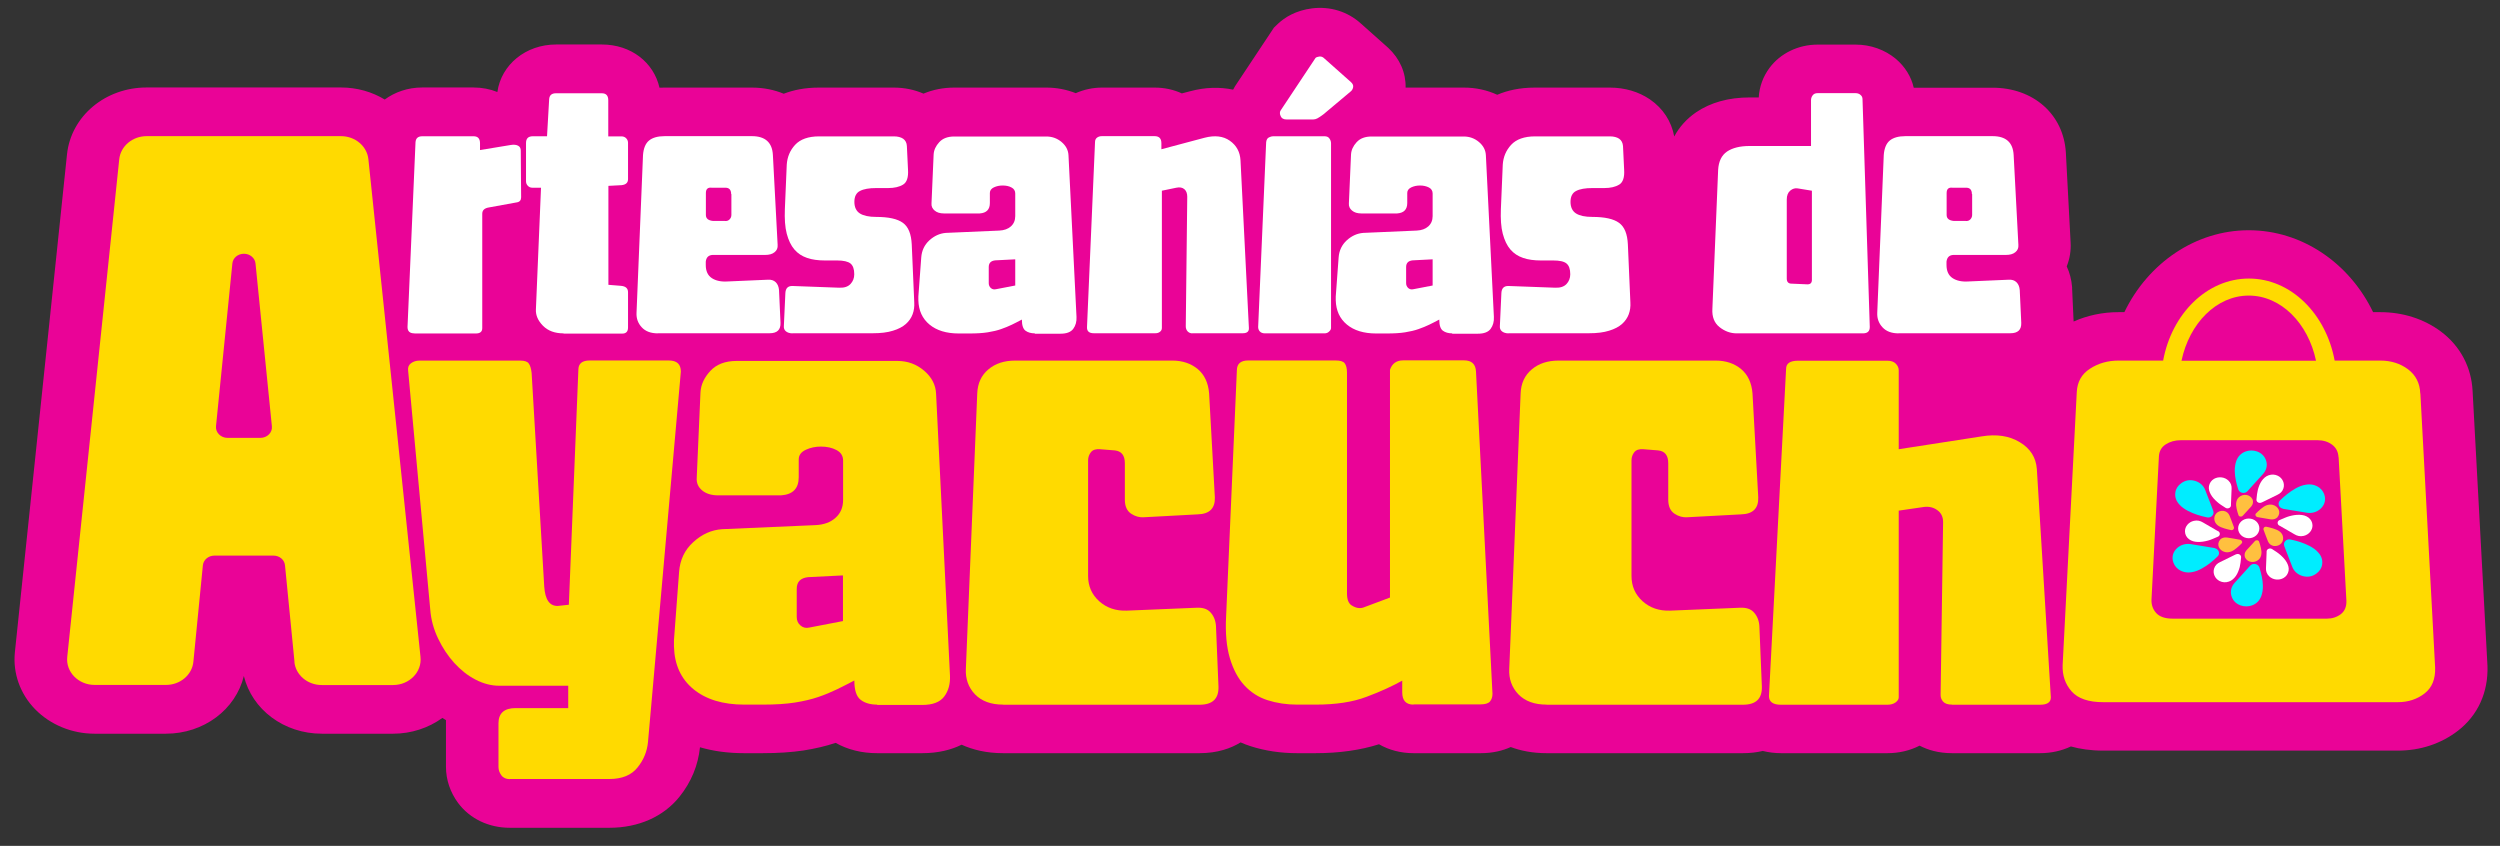 <!-- sample rectangle -->
<svg width="133" height="45" viewBox="0 0 133 45" fill="none" xmlns="http://www.w3.org/2000/svg">
                <rect x="0" y="0" width="133" height="45" fill="#333333" stroke="none"/>
                <g clip-path="url(#clip0_647_87)">
                    <path d="M132.334 35.427L131.543 20.817C131.483 19.535 130.885 18.407 129.854 17.636C128.949 16.964 127.832 16.607 126.635 16.607H126.249C124.986 13.987 122.459 12.249 119.633 12.249C116.806 12.249 114.279 13.993 113.016 16.607H112.703C111.859 16.607 111.048 16.779 110.316 17.106L110.236 15.343V15.275C110.203 14.881 110.11 14.511 109.95 14.172C110.11 13.771 110.183 13.34 110.156 12.89L109.904 8.119C109.784 6.084 108.181 4.666 106 4.666H101.811C101.678 4.081 101.352 3.551 100.86 3.132C100.275 2.645 99.516 2.373 98.725 2.373H96.697C95.673 2.373 94.715 2.836 94.143 3.606C93.791 4.075 93.598 4.617 93.565 5.184H93.086C91.969 5.184 91.004 5.449 90.226 5.979C89.734 6.319 89.342 6.75 89.069 7.262C88.923 6.46 88.478 5.77 87.779 5.289C87.174 4.876 86.436 4.66 85.638 4.66H81.661C80.843 4.66 80.185 4.814 79.653 5.042C79.108 4.79 78.509 4.66 77.877 4.66H74.778C74.798 3.877 74.473 3.119 73.847 2.54L72.385 1.239C71.693 0.616 70.762 0.327 69.811 0.444C68.913 0.555 68.335 0.943 68.002 1.251L67.776 1.467L65.754 4.512L65.708 4.58C65.668 4.642 65.635 4.703 65.602 4.771C64.883 4.617 64.112 4.642 63.327 4.851L62.875 4.969C62.443 4.771 61.957 4.66 61.425 4.66H58.626C58.14 4.66 57.661 4.765 57.229 4.956C56.744 4.765 56.218 4.66 55.673 4.66H50.772C50.18 4.66 49.628 4.771 49.129 4.981C48.651 4.771 48.112 4.66 47.547 4.66H43.57C42.819 4.66 42.2 4.79 41.695 4.987C41.189 4.777 40.617 4.66 39.999 4.66H35.364C35.271 4.66 35.178 4.66 35.085 4.666C34.779 3.316 33.568 2.367 32.019 2.367H29.585C27.969 2.367 26.666 3.44 26.46 4.895C26.074 4.74 25.642 4.654 25.183 4.654H22.463C21.705 4.654 21.013 4.895 20.468 5.295C19.796 4.888 18.998 4.654 18.14 4.654H7.8C5.599 4.654 3.776 6.183 3.564 8.217L0.791 34.706C0.678 35.809 1.07 36.919 1.875 37.738C2.679 38.558 3.83 39.033 5.027 39.033H8.824C10.845 39.033 12.541 37.745 12.973 35.963C13.406 37.745 15.101 39.033 17.123 39.033H20.92C21.871 39.033 22.795 38.731 23.534 38.194C23.6 38.231 23.66 38.275 23.726 38.312C23.726 38.367 23.726 38.429 23.726 38.484V40.796C23.726 41.486 23.953 42.152 24.372 42.719C24.997 43.558 26.001 44.038 27.125 44.038H32.411C33.967 44.038 35.291 43.453 36.149 42.386C36.774 41.603 37.139 40.722 37.239 39.754C37.951 39.964 38.736 40.069 39.587 40.069H40.564C41.402 40.069 42.114 40.019 42.739 39.927C43.364 39.828 43.942 39.693 44.455 39.52C45.099 39.884 45.851 40.069 46.662 40.069H49.056C49.934 40.069 50.619 39.884 51.158 39.618C51.743 39.884 52.468 40.069 53.365 40.069H63.813C64.77 40.069 65.488 39.81 66.001 39.495C66.167 39.569 66.34 39.637 66.519 39.693C67.297 39.945 68.135 40.069 69.006 40.069H69.984C71.247 40.069 72.378 39.908 73.362 39.594C73.881 39.896 74.513 40.069 75.204 40.069H78.775C79.427 40.069 79.952 39.933 80.371 39.742C80.897 39.939 81.528 40.069 82.28 40.069H92.727C93.119 40.069 93.465 40.025 93.778 39.951C94.083 40.025 94.409 40.069 94.748 40.069H100.408C101.026 40.069 101.605 39.933 102.123 39.668C102.556 39.896 103.127 40.069 103.846 40.069H108.527C109.132 40.069 109.691 39.939 110.17 39.711C110.655 39.847 111.227 39.933 111.885 39.933H127.56C128.757 39.933 129.86 39.569 130.758 38.879C131.822 38.059 132.381 36.832 132.334 35.421V35.427Z" fill="#EA0397"></path>
                    <path d="M22.045 17.735C21.799 17.735 21.68 17.624 21.68 17.396L22.105 7.57C22.119 7.354 22.238 7.249 22.471 7.249H25.191C25.424 7.249 25.537 7.373 25.537 7.625V7.983L27.179 7.712C27.332 7.687 27.459 7.699 27.558 7.749C27.658 7.798 27.705 7.884 27.705 8.02L27.724 10.492C27.724 10.646 27.651 10.738 27.512 10.763L26.022 11.034C25.776 11.071 25.656 11.182 25.656 11.373V17.457C25.656 17.649 25.543 17.741 25.311 17.741H22.045V17.735Z" fill="white"></path>
                    <path d="M29.979 17.735C29.514 17.735 29.155 17.599 28.889 17.334C28.623 17.063 28.496 16.779 28.51 16.465L28.782 9.986H28.317C28.224 9.986 28.151 9.955 28.084 9.888C28.018 9.82 27.984 9.74 27.984 9.647V7.607C27.984 7.366 28.104 7.249 28.35 7.249H29.102L29.215 5.283C29.228 5.067 29.348 4.962 29.58 4.962H32.014C32.247 4.962 32.36 5.086 32.36 5.338V7.255H33.058C33.158 7.255 33.245 7.286 33.311 7.354C33.377 7.422 33.411 7.502 33.411 7.594V9.53C33.411 9.721 33.298 9.826 33.065 9.851L32.367 9.888V15.152L33.045 15.207C33.291 15.232 33.411 15.343 33.411 15.546V17.427C33.411 17.642 33.304 17.747 33.105 17.747H29.979V17.735Z" fill="white"></path>
                    <path d="M35 17.735C34.627 17.735 34.341 17.63 34.142 17.414C33.942 17.199 33.849 16.946 33.863 16.644L34.208 8.248C34.235 7.89 34.341 7.631 34.528 7.477C34.714 7.323 34.993 7.243 35.365 7.243H40.001C40.705 7.243 41.084 7.576 41.118 8.248L41.37 13.025C41.384 13.192 41.331 13.321 41.204 13.42C41.084 13.518 40.918 13.562 40.712 13.562H37.912C37.693 13.574 37.573 13.691 37.547 13.919V14.098C37.547 14.418 37.653 14.653 37.866 14.794C38.079 14.936 38.365 14.998 38.724 14.973L40.845 14.881C41.025 14.868 41.164 14.912 41.271 15.016C41.37 15.115 41.43 15.257 41.444 15.436L41.523 17.174C41.537 17.544 41.344 17.729 40.945 17.729H35V17.735ZM38.897 10.325C38.897 10.097 38.79 9.986 38.591 9.986H37.859C37.653 9.962 37.553 10.06 37.553 10.27V11.435C37.553 11.626 37.68 11.731 37.939 11.755H38.557C38.657 11.768 38.744 11.743 38.81 11.675C38.877 11.607 38.91 11.527 38.91 11.435V10.325H38.897Z" fill="white"></path>
                    <path d="M42.161 17.735C42.021 17.735 41.901 17.698 41.815 17.63C41.722 17.556 41.689 17.457 41.702 17.328L41.782 15.59C41.795 15.337 41.915 15.214 42.148 15.214L44.641 15.306C44.914 15.318 45.114 15.251 45.246 15.109C45.38 14.967 45.446 14.794 45.446 14.591C45.446 14.314 45.38 14.129 45.246 14.018C45.114 13.913 44.874 13.857 44.542 13.857H43.883C43.524 13.857 43.205 13.814 42.939 13.722C42.666 13.629 42.44 13.482 42.261 13.272C42.081 13.062 41.948 12.785 41.855 12.434C41.762 12.082 41.735 11.645 41.755 11.12L41.855 8.76C41.882 8.353 42.028 8.001 42.3 7.705C42.573 7.41 42.999 7.255 43.577 7.255H47.554C47.76 7.255 47.926 7.299 48.046 7.379C48.166 7.465 48.239 7.594 48.246 7.773L48.306 9.025C48.332 9.431 48.246 9.697 48.046 9.82C47.847 9.943 47.581 10.005 47.248 10.005H46.61C46.237 10.005 45.951 10.054 45.752 10.159C45.552 10.258 45.453 10.455 45.453 10.738C45.453 11.022 45.552 11.232 45.745 11.355C45.938 11.478 46.231 11.54 46.616 11.54C47.275 11.54 47.747 11.645 48.033 11.854C48.325 12.064 48.478 12.446 48.505 13.007L48.638 16.083C48.651 16.311 48.625 16.52 48.551 16.718C48.478 16.915 48.359 17.088 48.192 17.236C48.026 17.384 47.793 17.507 47.508 17.593C47.215 17.686 46.862 17.729 46.437 17.729H42.167L42.161 17.735Z" fill="white"></path>
                    <path d="M55.055 17.735C54.849 17.735 54.683 17.686 54.556 17.593C54.43 17.501 54.364 17.303 54.364 17.001C54.184 17.1 54.005 17.186 53.832 17.273C53.659 17.359 53.466 17.433 53.26 17.507C53.054 17.581 52.814 17.636 52.548 17.679C52.276 17.723 51.95 17.741 51.564 17.741H51.005C50.347 17.741 49.828 17.581 49.449 17.266C49.07 16.952 48.871 16.52 48.857 15.972V15.775L49.01 13.697C49.037 13.327 49.183 13.025 49.443 12.785C49.709 12.544 50.001 12.415 50.32 12.39L53.16 12.267C53.419 12.255 53.626 12.181 53.778 12.045C53.931 11.909 54.011 11.725 54.011 11.496V10.294C54.011 10.153 53.945 10.042 53.812 9.974C53.679 9.9 53.519 9.869 53.34 9.869C53.173 9.869 53.02 9.9 52.874 9.968C52.734 10.036 52.661 10.134 52.661 10.264V10.8C52.661 11.145 52.482 11.33 52.123 11.355H50.214C50.008 11.355 49.842 11.305 49.722 11.201C49.602 11.102 49.542 10.973 49.556 10.818L49.669 8.223C49.682 7.983 49.782 7.767 49.968 7.564C50.154 7.36 50.42 7.262 50.766 7.262H55.667C55.973 7.262 56.246 7.36 56.478 7.557C56.711 7.755 56.831 7.989 56.844 8.266L57.27 16.86C57.283 17.112 57.223 17.322 57.097 17.494C56.97 17.667 56.744 17.753 56.419 17.753H55.049L55.055 17.735ZM54.011 13.796L52.947 13.851C52.714 13.876 52.601 13.993 52.601 14.209V15.066C52.601 15.171 52.641 15.257 52.714 15.325C52.794 15.392 52.881 15.411 52.987 15.386L54.011 15.189V13.796Z" fill="white"></path>
                    <path d="M63.435 17.735C63.329 17.735 63.249 17.698 63.182 17.63C63.116 17.556 63.083 17.47 63.083 17.359L63.162 10.467C63.162 10.288 63.109 10.153 63.01 10.066C62.903 9.974 62.763 9.949 62.584 9.986L61.812 10.146V17.445C61.812 17.532 61.779 17.599 61.713 17.649C61.646 17.704 61.566 17.729 61.46 17.729H58.195C57.935 17.729 57.816 17.618 57.829 17.39L58.255 7.564C58.255 7.459 58.288 7.379 58.361 7.323C58.434 7.268 58.521 7.243 58.62 7.243H61.42C61.666 7.243 61.786 7.366 61.786 7.619V7.94L64.08 7.329C64.619 7.188 65.071 7.237 65.423 7.484C65.776 7.73 65.969 8.075 65.995 8.531L66.441 17.445C66.454 17.636 66.341 17.729 66.115 17.729H63.428L63.435 17.735Z" fill="white"></path>
                    <path d="M67.299 17.735C67.173 17.735 67.08 17.698 67.02 17.63C66.96 17.562 66.934 17.482 66.934 17.396L67.359 7.57C67.373 7.44 67.419 7.354 67.505 7.311C67.592 7.268 67.665 7.249 67.725 7.249H70.465C70.578 7.249 70.671 7.286 70.724 7.366C70.784 7.447 70.811 7.533 70.811 7.625V17.451C70.811 17.513 70.777 17.575 70.711 17.636C70.644 17.704 70.564 17.735 70.458 17.735H67.293H67.299ZM70.405 6.084C70.265 6.189 70.152 6.263 70.079 6.3C70.006 6.337 69.933 6.355 69.866 6.355H68.436C68.284 6.355 68.177 6.294 68.131 6.177C68.077 6.06 68.077 5.955 68.131 5.875L69.986 3.082C70.026 3.045 70.092 3.021 70.185 3.008C70.285 2.996 70.372 3.027 70.445 3.101L71.874 4.371C71.968 4.457 72.001 4.543 71.988 4.629C71.974 4.722 71.934 4.796 71.874 4.851L70.405 6.084Z" fill="white"></path>
                    <path d="M77.26 17.735C77.054 17.735 76.888 17.686 76.761 17.593C76.635 17.501 76.569 17.303 76.569 17.001C76.389 17.1 76.21 17.186 76.037 17.273C75.864 17.359 75.671 17.433 75.465 17.507C75.259 17.581 75.019 17.636 74.753 17.679C74.481 17.723 74.155 17.741 73.769 17.741H73.21C72.552 17.741 72.033 17.581 71.654 17.266C71.275 16.952 71.076 16.52 71.062 15.972V15.775L71.215 13.697C71.242 13.327 71.388 13.025 71.648 12.785C71.914 12.544 72.206 12.415 72.525 12.39L75.365 12.267C75.624 12.255 75.831 12.181 75.984 12.045C76.136 11.909 76.216 11.725 76.216 11.496V10.294C76.216 10.153 76.15 10.042 76.017 9.974C75.884 9.906 75.724 9.869 75.545 9.869C75.378 9.869 75.225 9.9 75.079 9.968C74.939 10.036 74.866 10.134 74.866 10.264V10.8C74.866 11.145 74.687 11.33 74.328 11.355H72.419C72.213 11.355 72.047 11.305 71.927 11.201C71.807 11.102 71.748 10.973 71.761 10.818L71.874 8.223C71.887 7.983 71.987 7.767 72.173 7.564C72.359 7.36 72.625 7.262 72.971 7.262H77.872C78.178 7.262 78.451 7.36 78.683 7.557C78.916 7.755 79.036 7.989 79.049 8.266L79.475 16.86C79.488 17.112 79.428 17.322 79.302 17.494C79.175 17.667 78.949 17.753 78.624 17.753H77.254L77.26 17.735ZM76.216 13.796L75.152 13.851C74.919 13.876 74.806 13.993 74.806 14.209V15.066C74.806 15.171 74.846 15.257 74.919 15.325C74.999 15.392 75.086 15.411 75.192 15.386L76.216 15.189V13.796Z" fill="white"></path>
                    <path d="M80.253 17.735C80.113 17.735 79.993 17.698 79.907 17.63C79.814 17.556 79.781 17.457 79.794 17.328L79.874 15.59C79.887 15.337 80.007 15.214 80.239 15.214L82.733 15.306C83.006 15.318 83.205 15.251 83.338 15.109C83.471 14.967 83.538 14.794 83.538 14.591C83.538 14.314 83.471 14.129 83.338 14.018C83.205 13.907 82.966 13.857 82.633 13.857H81.975C81.616 13.857 81.297 13.814 81.031 13.722C80.758 13.629 80.532 13.482 80.352 13.272C80.173 13.062 80.04 12.785 79.947 12.434C79.854 12.082 79.827 11.645 79.847 11.12L79.947 8.76C79.973 8.353 80.12 8.001 80.392 7.705C80.665 7.41 81.091 7.255 81.669 7.255H85.646C85.852 7.255 86.018 7.299 86.138 7.379C86.258 7.465 86.331 7.594 86.344 7.773L86.404 9.025C86.43 9.431 86.344 9.697 86.145 9.82C85.945 9.943 85.679 10.005 85.347 10.005H84.708C84.336 10.005 84.05 10.054 83.85 10.159C83.651 10.258 83.551 10.455 83.551 10.738C83.551 11.022 83.651 11.232 83.844 11.355C84.037 11.478 84.329 11.54 84.715 11.54C85.373 11.54 85.845 11.645 86.131 11.854C86.424 12.064 86.577 12.446 86.603 13.007L86.736 16.083C86.75 16.311 86.723 16.52 86.65 16.718C86.577 16.915 86.457 17.088 86.291 17.236C86.125 17.384 85.892 17.507 85.606 17.593C85.313 17.686 84.961 17.729 84.535 17.729H80.266L80.253 17.735Z" fill="white"></path>
                    <path d="M92.396 17.735C92.063 17.735 91.757 17.624 91.478 17.402C91.199 17.18 91.073 16.853 91.099 16.428L91.405 9.037C91.432 8.581 91.591 8.26 91.877 8.063C92.17 7.866 92.569 7.767 93.081 7.767H96.346V5.332C96.346 5.24 96.373 5.153 96.433 5.073C96.492 4.993 96.579 4.956 96.692 4.956H98.72C98.82 4.956 98.913 4.987 98.979 5.049C99.053 5.11 99.086 5.184 99.086 5.283L99.472 17.396C99.472 17.624 99.352 17.735 99.106 17.735H92.389H92.396ZM96.393 10.146L95.641 10.023C95.501 9.999 95.368 10.036 95.242 10.14C95.122 10.239 95.056 10.399 95.056 10.615V14.819C95.056 14.998 95.142 15.09 95.309 15.09L96.16 15.127C96.326 15.127 96.406 15.035 96.393 14.844V10.153V10.146Z" fill="white"></path>
                    <path d="M101.008 17.735C100.635 17.735 100.349 17.63 100.15 17.414C99.95 17.199 99.857 16.946 99.87 16.644L100.216 8.248C100.243 7.89 100.349 7.631 100.535 7.477C100.722 7.323 101.001 7.243 101.373 7.243H106.008C106.713 7.243 107.092 7.576 107.126 8.248L107.378 13.025C107.392 13.192 107.338 13.321 107.212 13.42C107.092 13.518 106.926 13.562 106.72 13.562H103.92C103.701 13.574 103.581 13.691 103.554 13.919V14.098C103.554 14.418 103.661 14.653 103.874 14.794C104.086 14.936 104.372 14.998 104.732 14.973L106.853 14.881C107.032 14.868 107.172 14.912 107.278 15.016C107.378 15.115 107.438 15.257 107.451 15.436L107.531 17.174C107.544 17.544 107.352 17.729 106.953 17.729H101.008V17.735ZM104.904 10.325C104.904 10.097 104.798 9.986 104.599 9.986H103.867C103.661 9.962 103.561 10.06 103.561 10.27V11.435C103.561 11.626 103.687 11.731 103.947 11.755H104.565C104.665 11.768 104.751 11.743 104.818 11.675C104.884 11.607 104.918 11.527 104.918 11.435V10.325H104.904Z" fill="white"></path>
                    <path d="M128.758 20.934C128.738 20.386 128.518 19.954 128.106 19.646C127.694 19.338 127.202 19.183 126.636 19.183H124.203C123.744 16.693 121.875 14.819 119.641 14.819C117.406 14.819 115.538 16.693 115.079 19.183H112.711C112.139 19.183 111.634 19.325 111.188 19.615C110.743 19.899 110.51 20.318 110.484 20.866L109.732 35.383C109.712 35.932 109.872 36.401 110.211 36.783C110.55 37.165 111.115 37.356 111.887 37.356H127.561C128.106 37.356 128.585 37.202 128.984 36.894C129.383 36.586 129.569 36.129 129.549 35.513L128.764 20.934H128.758ZM119.634 15.725C121.35 15.725 122.793 17.199 123.212 19.19H116.056C116.475 17.199 117.918 15.725 119.634 15.725Z" fill="#FFDA00"></path>
                    <path d="M27.125 41.45C26.925 41.45 26.772 41.382 26.672 41.246C26.573 41.111 26.519 40.962 26.519 40.796V38.484C26.519 37.942 26.825 37.671 27.43 37.671H30.23V36.481H26.559C26.134 36.481 25.708 36.37 25.296 36.154C24.877 35.939 24.505 35.636 24.165 35.267C23.826 34.891 23.54 34.459 23.308 33.972C23.075 33.485 22.928 32.967 22.889 32.425L21.712 19.714C21.692 19.547 21.738 19.418 21.864 19.326C21.991 19.233 22.137 19.184 22.317 19.184H27.677C27.903 19.184 28.056 19.233 28.129 19.338C28.209 19.443 28.255 19.609 28.282 19.837L28.953 31.204C29 31.913 29.246 32.258 29.692 32.234L30.263 32.172L30.769 19.677C30.769 19.344 30.968 19.178 31.374 19.178H35.583C36.009 19.178 36.222 19.375 36.222 19.769L34.473 39.477C34.426 39.976 34.24 40.432 33.914 40.833C33.588 41.24 33.09 41.443 32.418 41.443H27.131L27.125 41.45Z" fill="#FFDA00"></path>
                    <path d="M46.668 37.486C46.309 37.486 46.017 37.406 45.791 37.233C45.565 37.066 45.451 36.721 45.451 36.203C45.139 36.37 44.826 36.524 44.527 36.672C44.221 36.82 43.895 36.956 43.536 37.079C43.177 37.202 42.758 37.301 42.293 37.375C41.821 37.449 41.249 37.486 40.577 37.486H39.599C38.456 37.486 37.551 37.208 36.886 36.66C36.221 36.111 35.882 35.353 35.855 34.397V34.052L36.128 30.427C36.175 29.78 36.427 29.25 36.886 28.837C37.345 28.418 37.857 28.19 38.416 28.153L43.37 27.937C43.822 27.919 44.181 27.789 44.447 27.549C44.72 27.308 44.853 26.994 44.853 26.593V24.503C44.853 24.251 44.733 24.066 44.501 23.942C44.268 23.819 43.988 23.758 43.676 23.758C43.383 23.758 43.117 23.813 42.865 23.93C42.618 24.047 42.492 24.214 42.492 24.448V25.385C42.492 25.989 42.18 26.31 41.548 26.353H38.21C37.85 26.353 37.565 26.266 37.352 26.088C37.139 25.909 37.046 25.687 37.066 25.416L37.265 20.885C37.285 20.466 37.465 20.084 37.791 19.732C38.117 19.381 38.582 19.202 39.187 19.202H47.746C48.284 19.202 48.757 19.375 49.162 19.72C49.568 20.065 49.781 20.478 49.8 20.953L50.539 35.944C50.559 36.382 50.459 36.752 50.233 37.054C50.007 37.356 49.614 37.504 49.056 37.504H46.662L46.668 37.486ZM44.846 30.612L42.991 30.705C42.585 30.748 42.386 30.957 42.386 31.327V32.825C42.386 33.01 42.452 33.164 42.585 33.275C42.718 33.392 42.878 33.429 43.057 33.386L44.846 33.041V30.606V30.612Z" fill="#FFDA00"></path>
                    <path d="M53.372 37.486C52.72 37.486 52.221 37.301 51.869 36.937C51.523 36.573 51.357 36.123 51.384 35.581L51.989 20.934C52.009 20.392 52.208 19.966 52.581 19.652C52.953 19.338 53.425 19.183 54.01 19.183H62.369C62.908 19.183 63.36 19.338 63.719 19.634C64.079 19.936 64.278 20.367 64.325 20.928L64.63 26.457C64.65 27.043 64.351 27.345 63.719 27.364L60.853 27.518C60.627 27.536 60.401 27.475 60.182 27.333C59.956 27.185 59.842 26.938 59.842 26.581V24.645C59.842 24.226 59.663 23.998 59.304 23.961L58.526 23.899C58.3 23.881 58.14 23.93 58.04 24.053C57.941 24.177 57.887 24.325 57.887 24.491V30.643C57.887 31.186 58.087 31.636 58.479 31.987C58.871 32.338 59.357 32.505 59.942 32.486L63.646 32.332C63.985 32.314 64.238 32.394 64.404 32.585C64.571 32.77 64.67 33.01 64.69 33.306L64.823 36.524C64.843 37.171 64.511 37.492 63.812 37.492H53.365L53.372 37.486Z" fill="#FFDA00"></path>
                    <path d="M75.204 37.486C74.799 37.486 74.599 37.27 74.599 36.832V36.21C74.08 36.499 73.455 36.789 72.71 37.066C71.972 37.35 71.061 37.486 69.984 37.486H69.006C68.448 37.486 67.922 37.406 67.437 37.251C66.952 37.097 66.546 36.832 66.207 36.468C65.868 36.105 65.608 35.618 65.429 35.014C65.249 34.41 65.183 33.67 65.229 32.794L65.801 19.707C65.801 19.356 66.001 19.177 66.406 19.177H71.055C71.301 19.177 71.467 19.227 71.54 19.331C71.62 19.436 71.66 19.603 71.66 19.831V31.574C71.66 31.888 71.74 32.092 71.892 32.197C72.052 32.301 72.198 32.351 72.331 32.351C72.418 32.351 72.491 32.338 72.531 32.32L73.947 31.79V19.671C74.06 19.338 74.293 19.171 74.652 19.171H77.884C78.29 19.171 78.503 19.369 78.523 19.763L79.4 36.912C79.4 37.079 79.354 37.214 79.267 37.319C79.174 37.424 79.008 37.473 78.762 37.473H75.191L75.204 37.486Z" fill="#FFDA00"></path>
                    <path d="M82.28 37.486C81.629 37.486 81.13 37.301 80.777 36.937C80.431 36.573 80.265 36.123 80.292 35.581L80.897 20.934C80.917 20.392 81.116 19.966 81.489 19.652C81.861 19.338 82.333 19.183 82.919 19.183H91.278C91.816 19.183 92.269 19.338 92.628 19.634C92.987 19.936 93.186 20.367 93.233 20.928L93.539 26.457C93.559 27.043 93.259 27.345 92.628 27.364L89.761 27.518C89.535 27.536 89.309 27.475 89.09 27.333C88.864 27.185 88.751 26.938 88.751 26.581V24.645C88.751 24.226 88.571 23.998 88.212 23.961L87.434 23.899C87.208 23.881 87.048 23.93 86.948 24.053C86.849 24.177 86.796 24.325 86.796 24.491V30.643C86.796 31.186 86.995 31.636 87.387 31.987C87.78 32.338 88.265 32.505 88.85 32.486L92.554 32.332C92.894 32.314 93.146 32.394 93.312 32.585C93.479 32.77 93.579 33.01 93.599 33.306L93.731 36.524C93.751 37.171 93.419 37.492 92.721 37.492H82.273L82.28 37.486Z" fill="#FFDA00"></path>
                    <path d="M103.845 37.486C103.619 37.486 103.466 37.43 103.373 37.325C103.28 37.221 103.24 37.103 103.24 36.974L103.373 27.777C103.373 27.499 103.273 27.29 103.067 27.142C102.867 26.994 102.628 26.938 102.362 26.969L101.012 27.166V37.097C101.012 37.196 100.959 37.282 100.846 37.368C100.733 37.449 100.586 37.492 100.407 37.492H94.748C94.322 37.492 94.109 37.338 94.109 37.029L95.02 19.627C95.02 19.331 95.233 19.19 95.659 19.19H100.407C100.606 19.19 100.759 19.245 100.859 19.35C100.959 19.455 101.012 19.572 101.012 19.701V23.899L105.428 23.215C106.212 23.086 106.891 23.184 107.449 23.523C108.008 23.856 108.314 24.331 108.36 24.953L109.105 37.103C109.105 37.362 108.912 37.492 108.533 37.492H103.852L103.845 37.486Z" fill="#FFDA00"></path>
                    <path d="M15.667 35.205L15.162 30.076C15.135 29.78 14.869 29.558 14.55 29.558H11.405C11.086 29.558 10.82 29.786 10.793 30.076L10.288 35.205C10.221 35.901 9.589 36.438 8.831 36.438H5.034C4.17 36.438 3.491 35.747 3.578 34.946L6.344 8.47C6.417 7.773 7.049 7.243 7.801 7.243H18.141C18.893 7.243 19.524 7.773 19.598 8.47L22.371 34.952C22.457 35.747 21.779 36.444 20.914 36.444H17.117C16.359 36.444 15.727 35.907 15.661 35.211L15.667 35.205ZM12.974 13.5C12.655 13.5 12.389 13.722 12.362 14.018L11.491 22.673C11.458 23.005 11.744 23.295 12.103 23.295H13.852C14.218 23.295 14.504 23.005 14.464 22.673L13.593 14.018C13.566 13.722 13.293 13.5 12.981 13.5H12.974Z" fill="#FFDA00"></path>
                    <path d="M124.409 24.331C124.395 24.041 124.282 23.819 124.07 23.659C123.857 23.499 123.597 23.419 123.298 23.419H116.016C115.717 23.419 115.451 23.492 115.218 23.64C114.986 23.788 114.866 24.01 114.853 24.294L114.46 31.888C114.447 32.178 114.533 32.419 114.713 32.616C114.893 32.813 115.185 32.912 115.591 32.912H123.79C124.076 32.912 124.322 32.831 124.535 32.671C124.741 32.511 124.841 32.27 124.828 31.95L124.415 24.325L124.409 24.331Z" fill="#EA0397"></path>
                    <path d="M119.707 30.095C119.854 29.934 120.133 29.99 120.199 30.187C120.299 30.508 120.379 30.828 120.386 31.167C120.386 31.352 120.366 31.537 120.299 31.716C120.213 31.938 120.06 32.117 119.8 32.209C119.608 32.277 119.395 32.277 119.202 32.209C118.949 32.117 118.783 31.944 118.71 31.697C118.637 31.451 118.71 31.198 118.883 31.007C119.089 30.773 119.308 30.544 119.514 30.31C119.568 30.255 119.634 30.175 119.707 30.095Z" fill="#00EDFF"></path>
                    <path d="M117.818 29.164C118.037 29.201 118.13 29.453 117.977 29.601C117.731 29.842 117.465 30.064 117.153 30.236C116.98 30.335 116.8 30.409 116.601 30.44C116.348 30.483 116.109 30.44 115.889 30.286C115.73 30.169 115.623 29.99 115.59 29.805C115.55 29.552 115.63 29.336 115.823 29.157C116.016 28.979 116.288 28.905 116.554 28.948C116.88 28.997 117.199 29.053 117.525 29.108C117.605 29.12 117.711 29.139 117.824 29.157L117.818 29.164Z" fill="#00EDFF"></path>
                    <path d="M117.745 27.179C117.818 27.376 117.632 27.573 117.413 27.524C117.06 27.45 116.721 27.345 116.409 27.185C116.236 27.092 116.069 26.988 115.943 26.84C115.777 26.661 115.69 26.445 115.73 26.192C115.757 26.001 115.87 25.829 116.036 25.712C116.249 25.551 116.495 25.508 116.754 25.576C117.014 25.644 117.22 25.823 117.313 26.057C117.426 26.34 117.539 26.63 117.646 26.914C117.672 26.982 117.712 27.08 117.745 27.179Z" fill="#00EDFF"></path>
                    <path d="M119.567 26.131C119.421 26.291 119.141 26.236 119.075 26.038C118.975 25.718 118.895 25.397 118.889 25.058C118.889 24.873 118.909 24.688 118.975 24.51C119.062 24.288 119.215 24.109 119.474 24.016C119.667 23.949 119.88 23.949 120.072 24.016C120.325 24.109 120.491 24.282 120.564 24.528C120.638 24.775 120.564 25.027 120.392 25.218C120.185 25.453 119.966 25.681 119.76 25.915C119.707 25.971 119.64 26.051 119.567 26.131Z" fill="#00EDFF"></path>
                    <path d="M121.456 27.062C121.236 27.025 121.143 26.772 121.296 26.624C121.542 26.384 121.808 26.162 122.121 25.989C122.294 25.89 122.473 25.816 122.673 25.786C122.925 25.742 123.165 25.786 123.384 25.94C123.544 26.057 123.65 26.236 123.683 26.421C123.723 26.673 123.644 26.889 123.451 27.068C123.258 27.247 122.985 27.32 122.719 27.277C122.393 27.228 122.074 27.173 121.748 27.117C121.668 27.105 121.562 27.086 121.449 27.068L121.456 27.062Z" fill="#00EDFF"></path>
                    <path d="M121.522 29.047C121.449 28.849 121.635 28.652 121.855 28.701C122.207 28.775 122.546 28.88 122.859 29.04C123.032 29.133 123.198 29.238 123.324 29.386C123.49 29.564 123.577 29.78 123.537 30.033C123.51 30.224 123.397 30.397 123.231 30.514C123.018 30.674 122.772 30.717 122.513 30.649C122.254 30.581 122.047 30.403 121.954 30.169C121.841 29.885 121.728 29.595 121.622 29.312C121.595 29.244 121.555 29.145 121.522 29.047Z" fill="#00EDFF"></path>
                    <path d="M119.433 29.651C119.393 29.527 119.406 29.398 119.506 29.281C119.619 29.151 119.819 28.936 119.958 28.788C120.025 28.714 120.158 28.732 120.184 28.819C120.251 29.01 120.337 29.299 120.304 29.484C120.291 29.589 120.251 29.688 120.165 29.768C119.938 29.977 119.566 29.934 119.433 29.651Z" fill="#FFC03F"></path>
                    <path d="M118.097 28.72C118.19 28.621 118.316 28.572 118.483 28.597C118.655 28.621 118.961 28.677 119.168 28.714C119.267 28.732 119.32 28.843 119.254 28.911C119.108 29.059 118.875 29.275 118.695 29.342C118.589 29.379 118.476 29.398 118.363 29.367C118.057 29.287 117.904 28.966 118.104 28.72H118.097Z" fill="#FFC03F"></path>
                    <path d="M118.296 27.179C118.436 27.203 118.549 27.284 118.609 27.425C118.668 27.579 118.775 27.845 118.841 28.036C118.875 28.128 118.795 28.221 118.695 28.202C118.482 28.159 118.17 28.079 118.01 27.968C117.917 27.9 117.85 27.82 117.817 27.709C117.737 27.419 117.957 27.142 118.296 27.179Z" fill="#FFC03F"></path>
                    <path d="M119.839 26.575C119.879 26.698 119.866 26.827 119.766 26.945C119.653 27.074 119.454 27.29 119.314 27.438C119.248 27.512 119.115 27.493 119.088 27.407C119.021 27.216 118.935 26.926 118.968 26.741C118.982 26.636 119.021 26.538 119.108 26.457C119.334 26.248 119.706 26.291 119.839 26.575Z" fill="#FFC03F"></path>
                    <path d="M121.175 27.506C121.082 27.604 120.955 27.653 120.789 27.629C120.616 27.604 120.31 27.549 120.104 27.512C120.005 27.493 119.951 27.382 120.018 27.314C120.164 27.166 120.397 26.951 120.576 26.883C120.683 26.846 120.796 26.827 120.909 26.858C121.215 26.938 121.368 27.259 121.168 27.506H121.175Z" fill="#FFC03F"></path>
                    <path d="M120.969 29.047C120.829 29.022 120.716 28.942 120.656 28.8C120.597 28.646 120.49 28.381 120.424 28.19C120.39 28.097 120.47 28.005 120.57 28.023C120.783 28.067 121.095 28.147 121.255 28.258C121.348 28.325 121.415 28.405 121.448 28.517C121.528 28.806 121.308 29.084 120.969 29.047Z" fill="#FFC03F"></path>
                    <path d="M119.634 28.634C119.946 28.634 120.199 28.399 120.199 28.11C120.199 27.82 119.946 27.586 119.634 27.586C119.321 27.586 119.068 27.82 119.068 28.11C119.068 28.399 119.321 28.634 119.634 28.634Z" fill="white"></path>
                    <path d="M118.96 29.49C119.086 29.429 119.239 29.521 119.226 29.651C119.212 29.829 119.186 30.039 119.153 30.169C119.106 30.335 119.046 30.501 118.947 30.643C118.853 30.773 118.74 30.884 118.581 30.939C118.408 31.001 118.242 30.988 118.089 30.914C117.836 30.791 117.71 30.508 117.789 30.249C117.843 30.076 117.962 29.971 118.109 29.903C118.368 29.774 118.627 29.651 118.887 29.521C118.907 29.509 118.927 29.503 118.953 29.49H118.96Z" fill="white"></path>
                    <path d="M118.01 28.258C118.129 28.331 118.123 28.498 117.99 28.553C117.817 28.627 117.611 28.72 117.471 28.757C117.292 28.806 117.112 28.837 116.919 28.831C116.753 28.825 116.593 28.788 116.46 28.689C116.321 28.584 116.247 28.442 116.241 28.282C116.228 28.017 116.434 27.77 116.713 27.709C116.899 27.666 117.059 27.709 117.198 27.795C117.444 27.937 117.697 28.085 117.943 28.227C117.963 28.239 117.983 28.251 118.01 28.264V28.258Z" fill="white"></path>
                    <path d="M118.688 26.883C118.688 27.012 118.521 27.092 118.402 27.018C118.242 26.92 118.056 26.797 117.956 26.704C117.823 26.587 117.697 26.457 117.61 26.297C117.537 26.162 117.491 26.014 117.517 25.86C117.551 25.693 117.637 25.564 117.783 25.477C118.029 25.336 118.355 25.373 118.555 25.57C118.688 25.699 118.728 25.847 118.721 26.001C118.708 26.273 118.701 26.544 118.688 26.815C118.688 26.834 118.688 26.858 118.688 26.883Z" fill="white"></path>
                    <path d="M120.31 26.735C120.183 26.797 120.03 26.704 120.044 26.575C120.057 26.396 120.084 26.186 120.117 26.057C120.163 25.89 120.223 25.724 120.323 25.582C120.416 25.453 120.529 25.342 120.689 25.286C120.862 25.225 121.028 25.237 121.181 25.311C121.434 25.434 121.56 25.718 121.48 25.977C121.427 26.149 121.307 26.254 121.161 26.322C120.902 26.451 120.642 26.575 120.383 26.704C120.363 26.716 120.343 26.723 120.316 26.735H120.31Z" fill="white"></path>
                    <path d="M121.255 27.962C121.135 27.888 121.142 27.721 121.275 27.666C121.448 27.592 121.654 27.499 121.794 27.462C121.973 27.413 122.153 27.382 122.346 27.388C122.512 27.395 122.671 27.431 122.804 27.53C122.944 27.635 123.017 27.777 123.024 27.937C123.037 28.202 122.831 28.449 122.552 28.51C122.366 28.553 122.206 28.51 122.066 28.424C121.82 28.282 121.568 28.134 121.321 27.992C121.302 27.98 121.282 27.968 121.255 27.956V27.962Z" fill="white"></path>
                    <path d="M120.583 29.342C120.583 29.213 120.749 29.133 120.869 29.207C121.028 29.305 121.215 29.429 121.314 29.521C121.447 29.638 121.574 29.768 121.66 29.928C121.733 30.064 121.78 30.212 121.753 30.366C121.72 30.532 121.633 30.662 121.487 30.748C121.241 30.89 120.915 30.853 120.716 30.655C120.583 30.526 120.543 30.378 120.55 30.224C120.563 29.953 120.569 29.681 120.583 29.41C120.583 29.392 120.583 29.367 120.583 29.342Z" fill="white"></path>
                </g>
                <defs>
                    <clipPath id="clip0_647_87">
                        <rect width="133" height="45" fill="white"></rect>
                    </clipPath>
                </defs>
            </svg>
